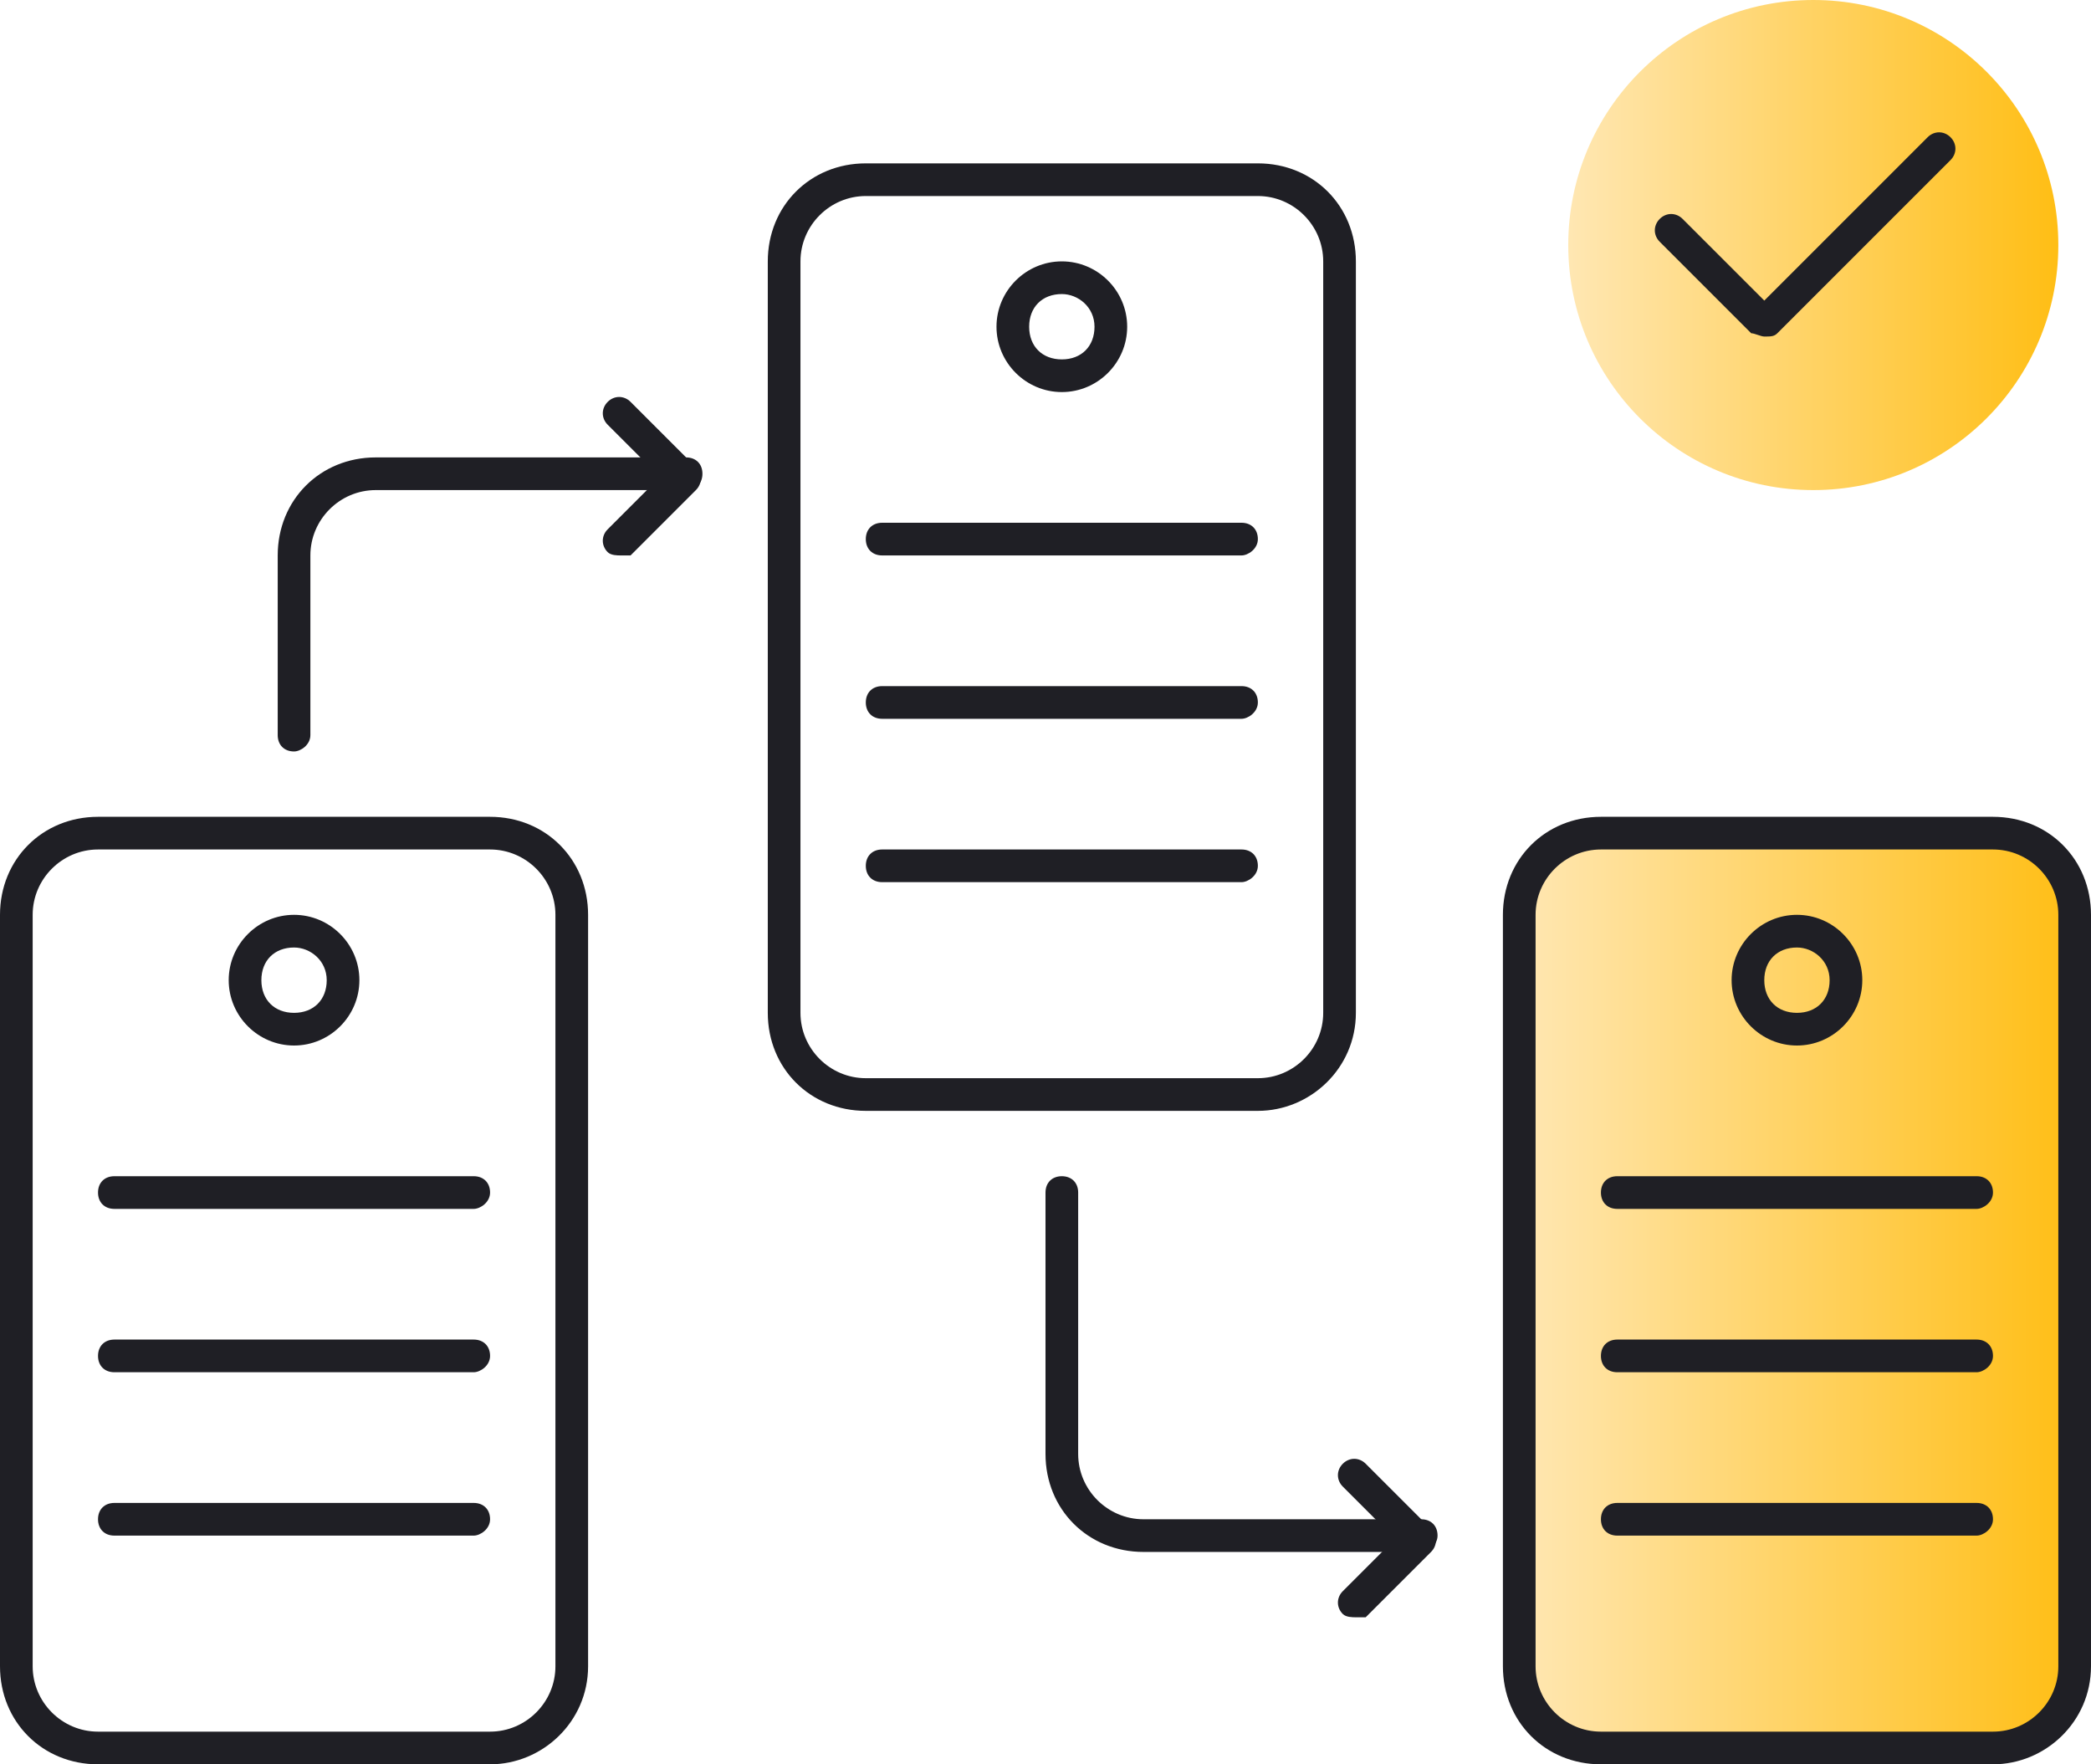 <?xml version="1.0" encoding="utf-8"?>
<!-- Generator: Adobe Illustrator 23.0.0, SVG Export Plug-In . SVG Version: 6.00 Build 0)  -->
<svg version="1.1" id="Icon_Set" xmlns="http://www.w3.org/2000/svg" xmlns:xlink="http://www.w3.org/1999/xlink" x="0px" y="0px"
	 viewBox="0 0 64 54" style="enable-background:new 0 0 64 54;" xml:space="preserve">
<style type="text/css">
	.st0{fill:#1F1F25;}
	.st1{fill:url(#SVGID_1_);}
	.st2{fill:url(#SVGID_2_);}
</style>
<g id="Ordered_Records">
	<g>
		<path class="st0" d="M15,54H3c-1.7,0-3-1.3-3-3V28c0-1.7,1.3-3,3-3h12c1.7,0,3,1.3,3,3v23C18,52.7,16.6,54,15,54z M3,26
			c-1.1,0-2,0.9-2,2v23c0,1.1,0.9,2,2,2h12c1.1,0,2-0.9,2-2V28c0-1.1-0.9-2-2-2H3z"/>
	</g>
	<g>
		<path class="st0" d="M14.5,37h-11C3.2,37,3,36.8,3,36.5S3.2,36,3.5,36h11c0.3,0,0.5,0.2,0.5,0.5S14.7,37,14.5,37z"/>
	</g>
	<g>
		<path class="st0" d="M14.5,42h-11C3.2,42,3,41.8,3,41.5S3.2,41,3.5,41h11c0.3,0,0.5,0.2,0.5,0.5S14.7,42,14.5,42z"/>
	</g>
	<g>
		<path class="st0" d="M14.5,47h-11C3.2,47,3,46.8,3,46.5S3.2,46,3.5,46h11c0.3,0,0.5,0.2,0.5,0.5S14.7,47,14.5,47z"/>
	</g>
	<g>
		<path class="st0" d="M9,32c-1.1,0-2-0.9-2-2c0-1.1,0.9-2,2-2s2,0.9,2,2C11,31.1,10.1,32,9,32z M9,29c-0.6,0-1,0.4-1,1
			c0,0.6,0.4,1,1,1s1-0.4,1-1C10,29.4,9.5,29,9,29z"/>
	</g>
	<g>
		
			<linearGradient id="SVGID_1_" gradientUnits="userSpaceOnUse" x1="46.459" y1="18.9" x2="63.459" y2="18.9" gradientTransform="matrix(1 0 0 -1 0 58.4)">
			<stop  offset="0" style="stop-color:#FFE7B3"/>
			<stop  offset="1" style="stop-color:#FFBE15"/>
		</linearGradient>
		<path class="st1" d="M61,53.5H49c-1.4,0-2.5-1.1-2.5-2.5V28c0-1.4,1.1-2.5,2.5-2.5h12c1.4,0,2.5,1.1,2.5,2.5v23
			C63.5,52.4,62.3,53.5,61,53.5z"/>
		<path class="st0" d="M61,54H49c-1.7,0-3-1.3-3-3V28c0-1.7,1.3-3,3-3h12c1.7,0,3,1.3,3,3v23C64,52.7,62.6,54,61,54z M49,26
			c-1.1,0-2,0.9-2,2v23c0,1.1,0.9,2,2,2h12c1.1,0,2-0.9,2-2V28c0-1.1-0.9-2-2-2H49z"/>
	</g>
	<g>
		<path class="st0" d="M60.5,37h-11c-0.3,0-0.5-0.2-0.5-0.5s0.2-0.5,0.5-0.5h11c0.3,0,0.5,0.2,0.5,0.5S60.7,37,60.5,37z"/>
	</g>
	<g>
		<path class="st0" d="M60.5,42h-11c-0.3,0-0.5-0.2-0.5-0.5s0.2-0.5,0.5-0.5h11c0.3,0,0.5,0.2,0.5,0.5S60.7,42,60.5,42z"/>
	</g>
	<g>
		<path class="st0" d="M60.5,47h-11c-0.3,0-0.5-0.2-0.5-0.5s0.2-0.5,0.5-0.5h11c0.3,0,0.5,0.2,0.5,0.5S60.7,47,60.5,47z"/>
	</g>
	<g>
		<path class="st0" d="M55,32c-1.1,0-2-0.9-2-2c0-1.1,0.9-2,2-2s2,0.9,2,2C57,31.1,56.1,32,55,32z M55,29c-0.6,0-1,0.4-1,1
			c0,0.6,0.4,1,1,1s1-0.4,1-1C56,29.4,55.5,29,55,29z"/>
	</g>
	<g>
		<path class="st0" d="M38.5,34h-12c-1.7,0-3-1.3-3-3V8c0-1.7,1.3-3,3-3h12c1.7,0,3,1.3,3,3v23C41.5,32.7,40.1,34,38.5,34z M26.5,6
			c-1.1,0-2,0.9-2,2v23c0,1.1,0.9,2,2,2h12c1.1,0,2-0.9,2-2V8c0-1.1-0.9-2-2-2C38.5,6,26.5,6,26.5,6z"/>
	</g>
	<g>
		<path class="st0" d="M38,17H27c-0.3,0-0.5-0.2-0.5-0.5S26.7,16,27,16h11c0.3,0,0.5,0.2,0.5,0.5S38.2,17,38,17z"/>
	</g>
	<g>
		<path class="st0" d="M38,22H27c-0.3,0-0.5-0.2-0.5-0.5S26.7,21,27,21h11c0.3,0,0.5,0.2,0.5,0.5S38.2,22,38,22z"/>
	</g>
	<g>
		<path class="st0" d="M38,27H27c-0.3,0-0.5-0.2-0.5-0.5S26.7,26,27,26h11c0.3,0,0.5,0.2,0.5,0.5S38.2,27,38,27z"/>
	</g>
	<g>
		<path class="st0" d="M32.5,12c-1.1,0-2-0.9-2-2s0.9-2,2-2s2,0.9,2,2S33.6,12,32.5,12z M32.5,9c-0.6,0-1,0.4-1,1s0.4,1,1,1
			s1-0.4,1-1S33,9,32.5,9z"/>
	</g>
	<g>
		<path class="st0" d="M9,23c-0.3,0-0.5-0.2-0.5-0.5V17c0-1.7,1.3-3,3-3H21c0.3,0,0.5,0.2,0.5,0.5S21.3,15,21,15h-9.5
			c-1.1,0-2,0.9-2,2v5.5C9.5,22.8,9.2,23,9,23z"/>
	</g>
	<g>
		<path class="st0" d="M19,17c-0.1,0-0.3,0-0.4-0.1c-0.2-0.2-0.2-0.5,0-0.7l1.6-1.6L18.6,13c-0.2-0.2-0.2-0.5,0-0.7s0.5-0.2,0.7,0
			l2,2c0.2,0.2,0.2,0.5,0,0.7l-2,2C19.2,17,19.1,17,19,17z"/>
	</g>
	<g>
		<path class="st0" d="M43.5,47.5H35c-1.7,0-3-1.3-3-3v-8c0-0.3,0.2-0.5,0.5-0.5s0.5,0.2,0.5,0.5v8c0,1.1,0.9,2,2,2h8.5
			c0.3,0,0.5,0.2,0.5,0.5S43.7,47.5,43.5,47.5z"/>
	</g>
	<g>
		<path class="st0" d="M41.5,49.5c-0.1,0-0.3,0-0.4-0.1c-0.2-0.2-0.2-0.5,0-0.7l1.6-1.6l-1.6-1.6c-0.2-0.2-0.2-0.5,0-0.7
			s0.5-0.2,0.7,0l2,2c0.2,0.2,0.2,0.5,0,0.7l-2,2C41.7,49.5,41.6,49.5,41.5,49.5z"/>
	</g>
	<g>
		
			<linearGradient id="SVGID_2_" gradientUnits="userSpaceOnUse" x1="47.959" y1="50.9" x2="62.959" y2="50.9" gradientTransform="matrix(1 0 0 -1 0 58.4)">
			<stop  offset="0" style="stop-color:#FFE7B3"/>
			<stop  offset="1" style="stop-color:#FFBE15"/>
		</linearGradient>
		<circle class="st2" cx="55.5" cy="7.5" r="7.5"/>
	</g>
	<g>
		<path class="st0" d="M54,10.3c-0.1,0-0.3-0.1-0.4-0.1l-2.8-2.8c-0.2-0.2-0.2-0.5,0-0.7s0.5-0.2,0.7,0L54,9.2l5-5
			c0.2-0.2,0.5-0.2,0.7,0c0.2,0.2,0.2,0.5,0,0.7l-5.3,5.3C54.3,10.3,54.2,10.3,54,10.3z"/>
	</g>
</g>
</svg>
